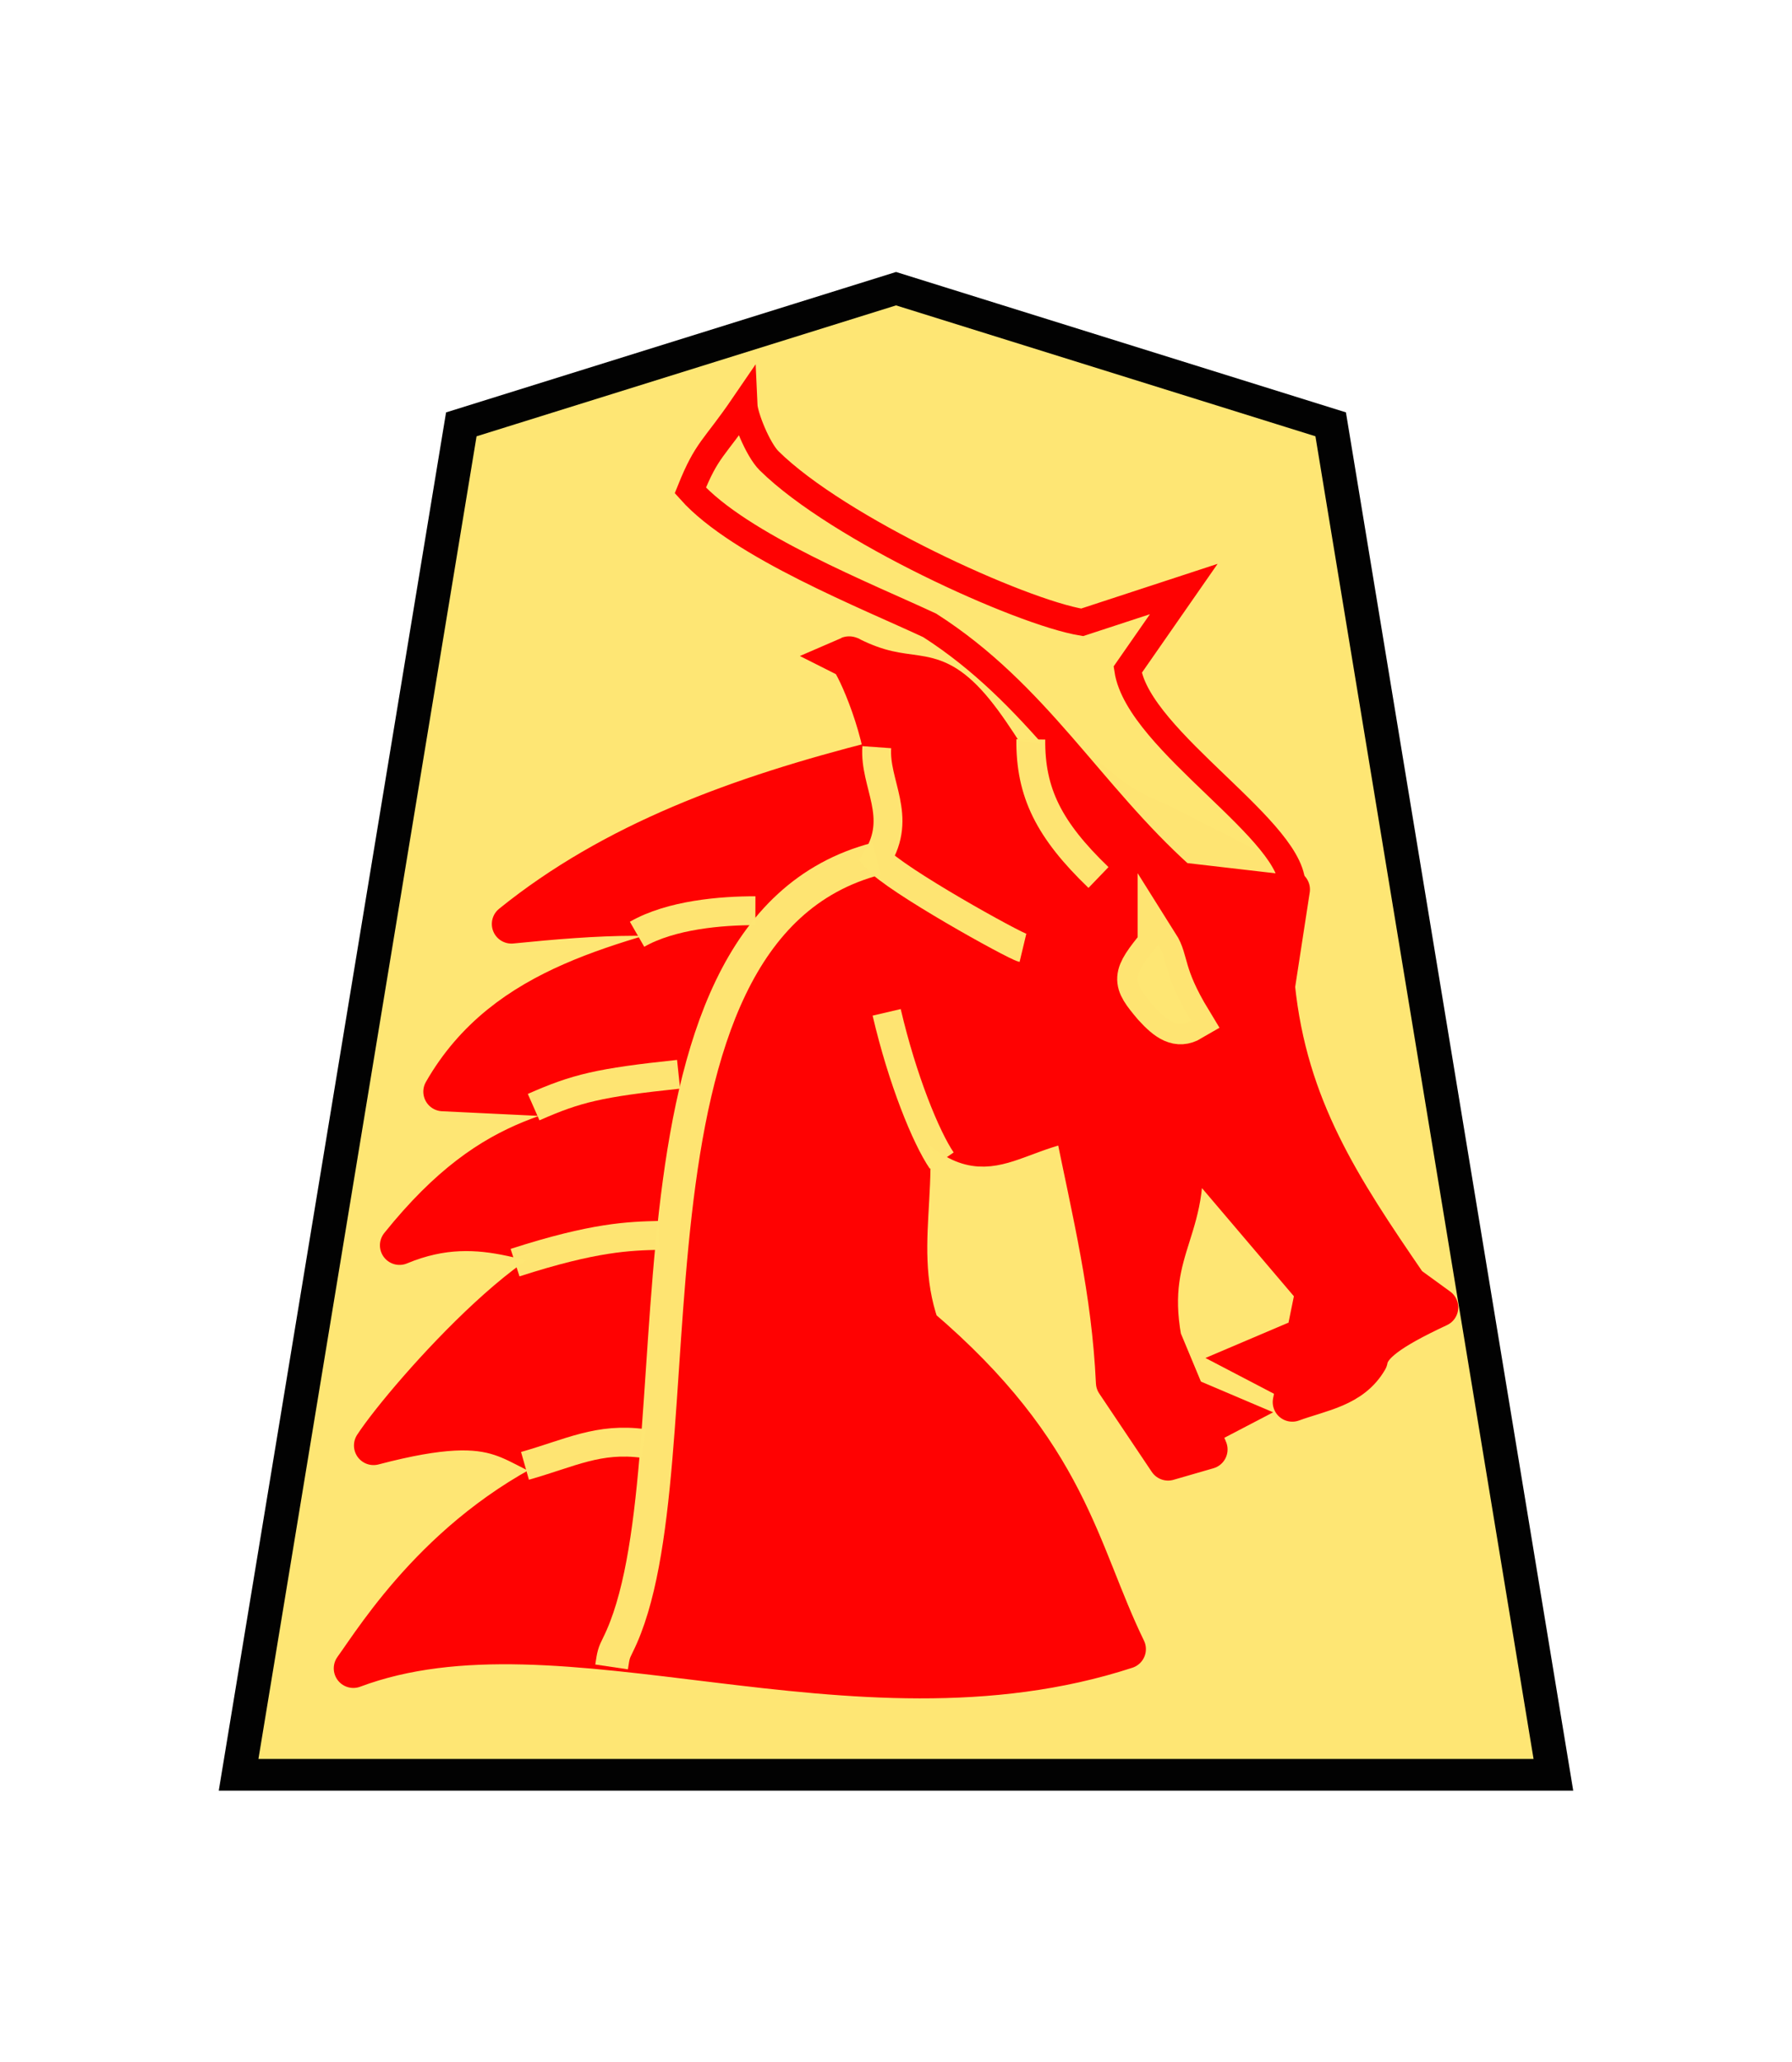 <svg xmlns="http://www.w3.org/2000/svg" width="52.157" height="60"><g opacity=".99"><path d="M-11.54 7.394l-12.768 4.282-6.541 42.62H7.766L1.225 11.675z" fill="#fee572" fill-opacity=".992" stroke="#000" transform="matrix(.991 0 0 .922 37.516 1.583)"/><g><g stroke="red"><g stroke-width="2.599"><path d="M28.973 22.078c3.663.276 2.07.748 4.82 1.887l3.764 1.917-.435 2.825c.363 3.526 1.923 5.865 3.854 8.684l.897.652c-1.474.688-1.978 1.103-2.052 1.526-.473.815-1.369.924-2.208 1.23l.66-3.238-3.934-4.626c.503 2.782-1.022 3.26-.52 6.027l1.34 3.215-1.162.336-1.53-2.281c-.125-2.683-.684-4.901-1.228-7.592-2.326.452-2.856 1.979-5.23-1.396 1.143 2.527-.15 4.741.758 7.358 4.362 3.716 4.618 6.52 6.015 9.385-7.967 2.599-16.423-1.716-22.498.56.656-.904 2.629-4.149 6.496-5.823-2.08-.535-1.866-1.724-5.908-.662.933-1.424 5.639-6.746 6.958-5.429-2.062-.147-3.709-1.436-6.202-.396 2.871-3.577 4.894-3.197 7.247-4.183l-2.974-.143-3.01-.145c1.82-3.18 5.329-3.754 8.58-4.723-1.663-.569-4.163-.4-6.586-.156C17.84 24.5 21.48 23.16 25.59 22.118" fill="red" stroke-width="1.14" stroke-linejoin="round"/><path d="M33.712 27.485c.306.485.131.858.953 2.212-.375.22-.684.026-1.09-.422-.628-.743-.638-.844.137-1.79z" fill="#fee572" fill-opacity=".992" stroke="#fee572" stroke-width="1.2" stroke-opacity=".992"/></g><path d="M37.6 25.86c.19-1.613-4.465-4.29-4.778-6.374l1.632-2.346-2.958.969c-1.793-.296-7.089-2.707-9.11-4.7-.33-.326-.715-1.287-.73-1.623-.892 1.306-1.071 1.259-1.564 2.485 1.44 1.612 5.177 3.088 6.968 3.927 3.128 2.003 4.66 4.888 7.331 7.29z" fill="#fee572" fill-opacity=".992" stroke-width=".78"/><path d="M31.751 25.451c-1.207-.85-2.49-3.723-3.643-4.968-1.146-1.237-1.636-.465-3.393-1.354.105-.046 1.028 1.866 1.146 3.528.067.949-.643 1.954-.618 2.121.292 1.958 3.83 2.111 4.52 2.815" fill="red" stroke-width="1.224"/><path d="M37.628 40.383l-1.59-.83 1.622-.69" fill="red" stroke-width=".816"/><path d="M25.519 24.987c-8.127 2.104-4.996 17.787-7.534 22.878-.122.245-.131.283-.184.64" fill="none" stroke="#fee572" stroke-width=".96" stroke-opacity=".992"/><path d="M27.41 33.772c-.457-.669-1.146-2.354-1.603-4.314M31.972 25.534c-1.44-1.385-1.987-2.472-1.97-4.019M29.773 27.583c-.26-.062-3.723-1.983-4.254-2.596.772-1.232-.077-2.177 0-3.245" fill="none" stroke="#fee572" stroke-width=".84" stroke-opacity=".992"/><path d="M34.512 41.964l1.59-.83-1.623-.69" fill="red" stroke-width=".816"/></g><path d="M21.986 26.501c-.986-.003-2.458.118-3.444.685M19.75 31.26c-2.315.245-2.97.405-4.218.956M19.173 35.948c-.86.021-1.873.047-4.182.793M18.74 42.005c-1.321-.18-2.139.275-3.46.649" fill="none" stroke="#fee572" stroke-width=".84" stroke-opacity=".992"/></g></g></svg>